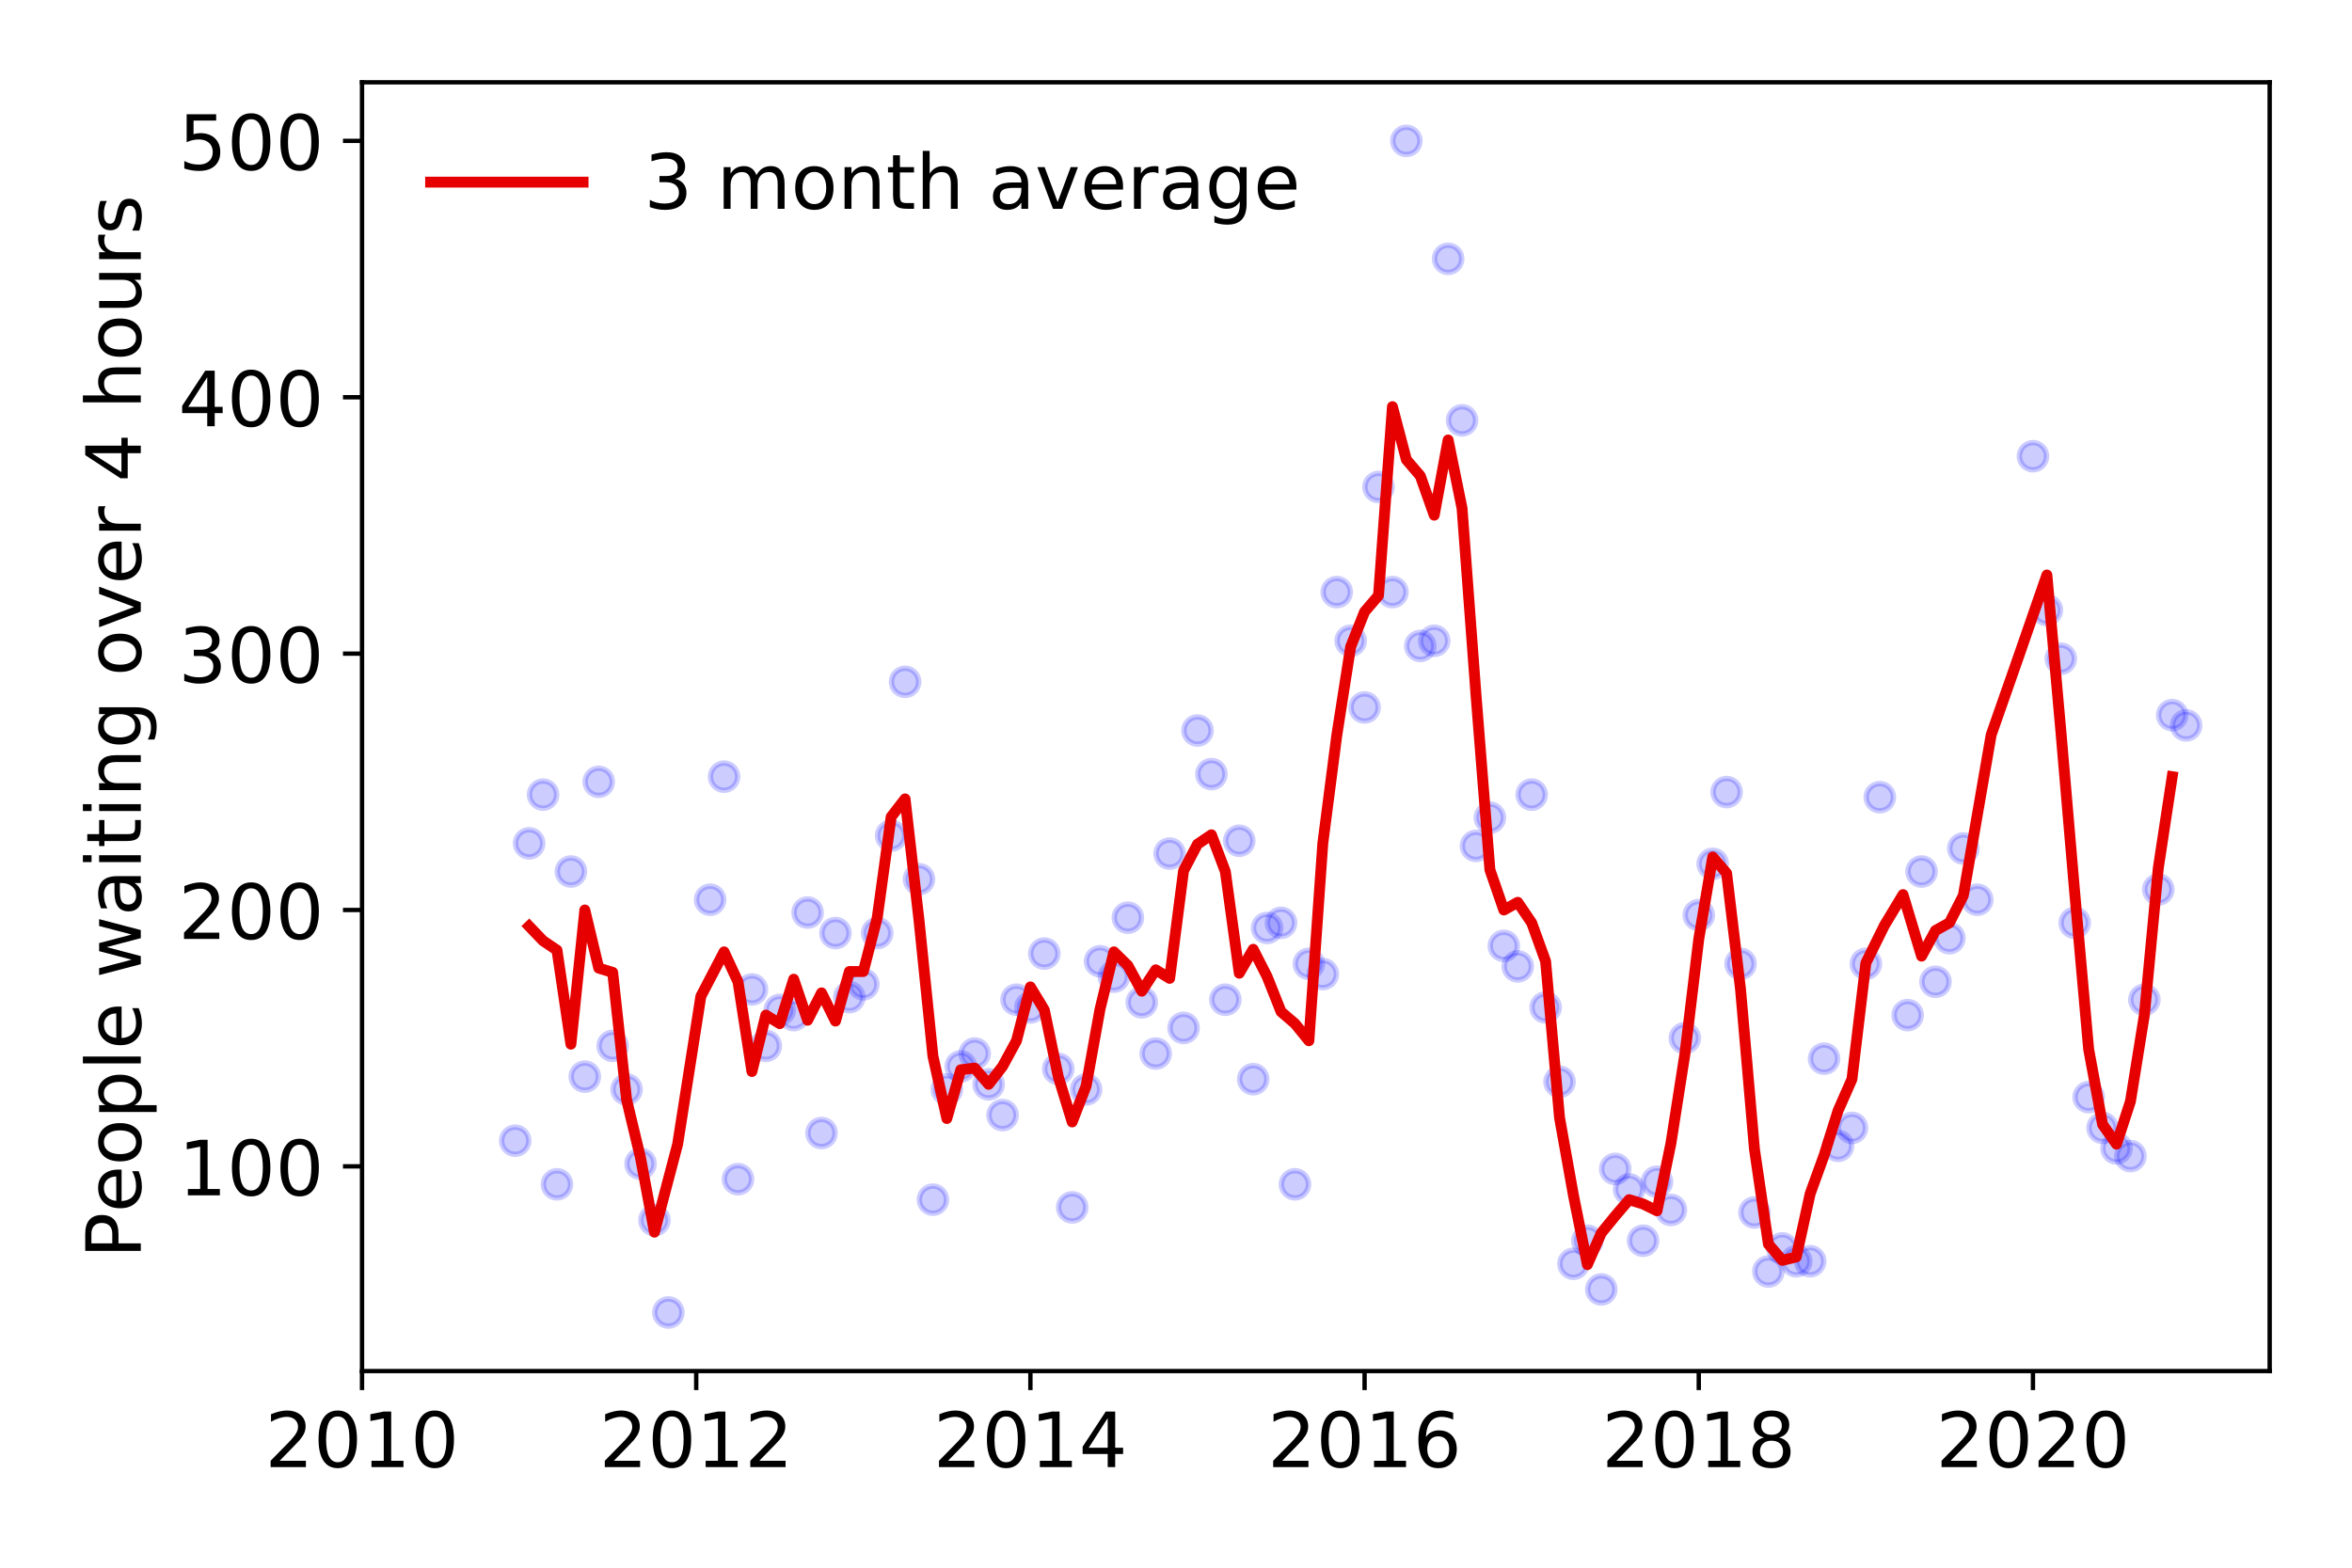 <?xml version="1.0" encoding="utf-8" standalone="no"?>
<!DOCTYPE svg PUBLIC "-//W3C//DTD SVG 1.1//EN"
  "http://www.w3.org/Graphics/SVG/1.1/DTD/svg11.dtd">
<!-- Created with matplotlib (https://matplotlib.org/) -->
<svg height="288pt" version="1.1" viewBox="0 0 432 288" width="432pt" xmlns="http://www.w3.org/2000/svg" xmlns:xlink="http://www.w3.org/1999/xlink">
 <defs>
  <style type="text/css">
*{stroke-linecap:butt;stroke-linejoin:round;}
  </style>
 </defs>
 <g id="figure_1">
  <g id="patch_1">
   <path d="M 0 288 
L 432 288 
L 432 0 
L 0 0 
z
" style="fill:#ffffff;"/>
  </g>
  <g id="axes_1">
   <g id="patch_2">
    <path d="M 66.495 251.88 
L 416.88 251.88 
L 416.88 15.12 
L 66.495 15.12 
z
" style="fill:#ffffff;"/>
   </g>
   <g id="matplotlib.axis_1">
    <g id="xtick_1">
     <g id="line2d_1">
      <defs>
       <path d="M 0 0 
L 0 3.5 
" id="m86bb447263" style="stroke:#000000;stroke-width:0.8;"/>
      </defs>
      <g>
       <use style="stroke:#000000;stroke-width:0.8;" x="66.495" xlink:href="#m86bb447263" y="251.88"/>
      </g>
     </g>
     <g id="text_1">
      <!-- 2010 -->
      <defs>
       <path d="M 19.188 8.297 
L 53.609 8.297 
L 53.609 0 
L 7.328 0 
L 7.328 8.297 
Q 12.938 14.109 22.625 23.891 
Q 32.328 33.688 34.812 36.531 
Q 39.547 41.844 41.422 45.531 
Q 43.312 49.219 43.312 52.781 
Q 43.312 58.594 39.234 62.25 
Q 35.156 65.922 28.609 65.922 
Q 23.969 65.922 18.812 64.312 
Q 13.672 62.703 7.812 59.422 
L 7.812 69.391 
Q 13.766 71.781 18.938 73 
Q 24.125 74.219 28.422 74.219 
Q 39.75 74.219 46.484 68.547 
Q 53.219 62.891 53.219 53.422 
Q 53.219 48.922 51.531 44.891 
Q 49.859 40.875 45.406 35.406 
Q 44.188 33.984 37.641 27.219 
Q 31.109 20.453 19.188 8.297 
z
" id="DejaVuSans-50"/>
       <path d="M 31.781 66.406 
Q 24.172 66.406 20.328 58.906 
Q 16.5 51.422 16.5 36.375 
Q 16.5 21.391 20.328 13.891 
Q 24.172 6.391 31.781 6.391 
Q 39.453 6.391 43.281 13.891 
Q 47.125 21.391 47.125 36.375 
Q 47.125 51.422 43.281 58.906 
Q 39.453 66.406 31.781 66.406 
z
M 31.781 74.219 
Q 44.047 74.219 50.516 64.516 
Q 56.984 54.828 56.984 36.375 
Q 56.984 17.969 50.516 8.266 
Q 44.047 -1.422 31.781 -1.422 
Q 19.531 -1.422 13.062 8.266 
Q 6.594 17.969 6.594 36.375 
Q 6.594 54.828 13.062 64.516 
Q 19.531 74.219 31.781 74.219 
z
" id="DejaVuSans-48"/>
       <path d="M 12.406 8.297 
L 28.516 8.297 
L 28.516 63.922 
L 10.984 60.406 
L 10.984 69.391 
L 28.422 72.906 
L 38.281 72.906 
L 38.281 8.297 
L 54.391 8.297 
L 54.391 0 
L 12.406 0 
z
" id="DejaVuSans-49"/>
      </defs>
      <g transform="translate(48.68 269.518)scale(0.14 -0.14)">
       <use xlink:href="#DejaVuSans-50"/>
       <use x="63.623" xlink:href="#DejaVuSans-48"/>
       <use x="127.246" xlink:href="#DejaVuSans-49"/>
       <use x="190.869" xlink:href="#DejaVuSans-48"/>
      </g>
     </g>
    </g>
    <g id="xtick_2">
     <g id="line2d_2">
      <g>
       <use style="stroke:#000000;stroke-width:0.8;" x="127.876" xlink:href="#m86bb447263" y="251.88"/>
      </g>
     </g>
     <g id="text_2">
      <!-- 2012 -->
      <g transform="translate(110.061 269.518)scale(0.14 -0.14)">
       <use xlink:href="#DejaVuSans-50"/>
       <use x="63.623" xlink:href="#DejaVuSans-48"/>
       <use x="127.246" xlink:href="#DejaVuSans-49"/>
       <use x="190.869" xlink:href="#DejaVuSans-50"/>
      </g>
     </g>
    </g>
    <g id="xtick_3">
     <g id="line2d_3">
      <g>
       <use style="stroke:#000000;stroke-width:0.8;" x="189.258" xlink:href="#m86bb447263" y="251.88"/>
      </g>
     </g>
     <g id="text_3">
      <!-- 2014 -->
      <defs>
       <path d="M 37.797 64.312 
L 12.891 25.391 
L 37.797 25.391 
z
M 35.203 72.906 
L 47.609 72.906 
L 47.609 25.391 
L 58.016 25.391 
L 58.016 17.188 
L 47.609 17.188 
L 47.609 0 
L 37.797 0 
L 37.797 17.188 
L 4.891 17.188 
L 4.891 26.703 
z
" id="DejaVuSans-52"/>
      </defs>
      <g transform="translate(171.443 269.518)scale(0.14 -0.14)">
       <use xlink:href="#DejaVuSans-50"/>
       <use x="63.623" xlink:href="#DejaVuSans-48"/>
       <use x="127.246" xlink:href="#DejaVuSans-49"/>
       <use x="190.869" xlink:href="#DejaVuSans-52"/>
      </g>
     </g>
    </g>
    <g id="xtick_4">
     <g id="line2d_4">
      <g>
       <use style="stroke:#000000;stroke-width:0.8;" x="250.639" xlink:href="#m86bb447263" y="251.88"/>
      </g>
     </g>
     <g id="text_4">
      <!-- 2016 -->
      <defs>
       <path d="M 33.016 40.375 
Q 26.375 40.375 22.484 35.828 
Q 18.609 31.297 18.609 23.391 
Q 18.609 15.531 22.484 10.953 
Q 26.375 6.391 33.016 6.391 
Q 39.656 6.391 43.531 10.953 
Q 47.406 15.531 47.406 23.391 
Q 47.406 31.297 43.531 35.828 
Q 39.656 40.375 33.016 40.375 
z
M 52.594 71.297 
L 52.594 62.312 
Q 48.875 64.062 45.094 64.984 
Q 41.312 65.922 37.594 65.922 
Q 27.828 65.922 22.672 59.328 
Q 17.531 52.734 16.797 39.406 
Q 19.672 43.656 24.016 45.922 
Q 28.375 48.188 33.594 48.188 
Q 44.578 48.188 50.953 41.516 
Q 57.328 34.859 57.328 23.391 
Q 57.328 12.156 50.688 5.359 
Q 44.047 -1.422 33.016 -1.422 
Q 20.359 -1.422 13.672 8.266 
Q 6.984 17.969 6.984 36.375 
Q 6.984 53.656 15.188 63.938 
Q 23.391 74.219 37.203 74.219 
Q 40.922 74.219 44.703 73.484 
Q 48.484 72.75 52.594 71.297 
z
" id="DejaVuSans-54"/>
      </defs>
      <g transform="translate(232.824 269.518)scale(0.14 -0.14)">
       <use xlink:href="#DejaVuSans-50"/>
       <use x="63.623" xlink:href="#DejaVuSans-48"/>
       <use x="127.246" xlink:href="#DejaVuSans-49"/>
       <use x="190.869" xlink:href="#DejaVuSans-54"/>
      </g>
     </g>
    </g>
    <g id="xtick_5">
     <g id="line2d_5">
      <g>
       <use style="stroke:#000000;stroke-width:0.8;" x="312.02" xlink:href="#m86bb447263" y="251.88"/>
      </g>
     </g>
     <g id="text_5">
      <!-- 2018 -->
      <defs>
       <path d="M 31.781 34.625 
Q 24.75 34.625 20.719 30.859 
Q 16.703 27.094 16.703 20.516 
Q 16.703 13.922 20.719 10.156 
Q 24.75 6.391 31.781 6.391 
Q 38.812 6.391 42.859 10.172 
Q 46.922 13.969 46.922 20.516 
Q 46.922 27.094 42.891 30.859 
Q 38.875 34.625 31.781 34.625 
z
M 21.922 38.812 
Q 15.578 40.375 12.031 44.719 
Q 8.5 49.078 8.5 55.328 
Q 8.5 64.062 14.719 69.141 
Q 20.953 74.219 31.781 74.219 
Q 42.672 74.219 48.875 69.141 
Q 55.078 64.062 55.078 55.328 
Q 55.078 49.078 51.531 44.719 
Q 48 40.375 41.703 38.812 
Q 48.828 37.156 52.797 32.312 
Q 56.781 27.484 56.781 20.516 
Q 56.781 9.906 50.312 4.234 
Q 43.844 -1.422 31.781 -1.422 
Q 19.734 -1.422 13.25 4.234 
Q 6.781 9.906 6.781 20.516 
Q 6.781 27.484 10.781 32.312 
Q 14.797 37.156 21.922 38.812 
z
M 18.312 54.391 
Q 18.312 48.734 21.844 45.562 
Q 25.391 42.391 31.781 42.391 
Q 38.141 42.391 41.719 45.562 
Q 45.312 48.734 45.312 54.391 
Q 45.312 60.062 41.719 63.234 
Q 38.141 66.406 31.781 66.406 
Q 25.391 66.406 21.844 63.234 
Q 18.312 60.062 18.312 54.391 
z
" id="DejaVuSans-56"/>
      </defs>
      <g transform="translate(294.205 269.518)scale(0.14 -0.14)">
       <use xlink:href="#DejaVuSans-50"/>
       <use x="63.623" xlink:href="#DejaVuSans-48"/>
       <use x="127.246" xlink:href="#DejaVuSans-49"/>
       <use x="190.869" xlink:href="#DejaVuSans-56"/>
      </g>
     </g>
    </g>
    <g id="xtick_6">
     <g id="line2d_6">
      <g>
       <use style="stroke:#000000;stroke-width:0.8;" x="373.402" xlink:href="#m86bb447263" y="251.88"/>
      </g>
     </g>
     <g id="text_6">
      <!-- 2020 -->
      <g transform="translate(355.587 269.518)scale(0.14 -0.14)">
       <use xlink:href="#DejaVuSans-50"/>
       <use x="63.623" xlink:href="#DejaVuSans-48"/>
       <use x="127.246" xlink:href="#DejaVuSans-50"/>
       <use x="190.869" xlink:href="#DejaVuSans-48"/>
      </g>
     </g>
    </g>
   </g>
   <g id="matplotlib.axis_2">
    <g id="ytick_1">
     <g id="line2d_7">
      <defs>
       <path d="M 0 0 
L -3.5 0 
" id="mdb6cf1e9c2" style="stroke:#000000;stroke-width:0.8;"/>
      </defs>
      <g>
       <use style="stroke:#000000;stroke-width:0.8;" x="66.495" xlink:href="#mdb6cf1e9c2" y="214.273"/>
      </g>
     </g>
     <g id="text_7">
      <!-- 100 -->
      <g transform="translate(32.773 219.591)scale(0.14 -0.14)">
       <use xlink:href="#DejaVuSans-49"/>
       <use x="63.623" xlink:href="#DejaVuSans-48"/>
       <use x="127.246" xlink:href="#DejaVuSans-48"/>
      </g>
     </g>
    </g>
    <g id="ytick_2">
     <g id="line2d_8">
      <g>
       <use style="stroke:#000000;stroke-width:0.8;" x="66.495" xlink:href="#mdb6cf1e9c2" y="167.175"/>
      </g>
     </g>
     <g id="text_8">
      <!-- 200 -->
      <g transform="translate(32.773 172.494)scale(0.14 -0.14)">
       <use xlink:href="#DejaVuSans-50"/>
       <use x="63.623" xlink:href="#DejaVuSans-48"/>
       <use x="127.246" xlink:href="#DejaVuSans-48"/>
      </g>
     </g>
    </g>
    <g id="ytick_3">
     <g id="line2d_9">
      <g>
       <use style="stroke:#000000;stroke-width:0.8;" x="66.495" xlink:href="#mdb6cf1e9c2" y="120.077"/>
      </g>
     </g>
     <g id="text_9">
      <!-- 300 -->
      <defs>
       <path d="M 40.578 39.312 
Q 47.656 37.797 51.625 33 
Q 55.609 28.219 55.609 21.188 
Q 55.609 10.406 48.188 4.484 
Q 40.766 -1.422 27.094 -1.422 
Q 22.516 -1.422 17.656 -0.516 
Q 12.797 0.391 7.625 2.203 
L 7.625 11.719 
Q 11.719 9.328 16.594 8.109 
Q 21.484 6.891 26.812 6.891 
Q 36.078 6.891 40.938 10.547 
Q 45.797 14.203 45.797 21.188 
Q 45.797 27.641 41.281 31.266 
Q 36.766 34.906 28.719 34.906 
L 20.219 34.906 
L 20.219 43.016 
L 29.109 43.016 
Q 36.375 43.016 40.234 45.922 
Q 44.094 48.828 44.094 54.297 
Q 44.094 59.906 40.109 62.906 
Q 36.141 65.922 28.719 65.922 
Q 24.656 65.922 20.016 65.031 
Q 15.375 64.156 9.812 62.312 
L 9.812 71.094 
Q 15.438 72.656 20.344 73.438 
Q 25.25 74.219 29.594 74.219 
Q 40.828 74.219 47.359 69.109 
Q 53.906 64.016 53.906 55.328 
Q 53.906 49.266 50.438 45.094 
Q 46.969 40.922 40.578 39.312 
z
" id="DejaVuSans-51"/>
      </defs>
      <g transform="translate(32.773 125.396)scale(0.14 -0.14)">
       <use xlink:href="#DejaVuSans-51"/>
       <use x="63.623" xlink:href="#DejaVuSans-48"/>
       <use x="127.246" xlink:href="#DejaVuSans-48"/>
      </g>
     </g>
    </g>
    <g id="ytick_4">
     <g id="line2d_10">
      <g>
       <use style="stroke:#000000;stroke-width:0.8;" x="66.495" xlink:href="#mdb6cf1e9c2" y="72.979"/>
      </g>
     </g>
     <g id="text_10">
      <!-- 400 -->
      <g transform="translate(32.773 78.298)scale(0.14 -0.14)">
       <use xlink:href="#DejaVuSans-52"/>
       <use x="63.623" xlink:href="#DejaVuSans-48"/>
       <use x="127.246" xlink:href="#DejaVuSans-48"/>
      </g>
     </g>
    </g>
    <g id="ytick_5">
     <g id="line2d_11">
      <g>
       <use style="stroke:#000000;stroke-width:0.8;" x="66.495" xlink:href="#mdb6cf1e9c2" y="25.882"/>
      </g>
     </g>
     <g id="text_11">
      <!-- 500 -->
      <defs>
       <path d="M 10.797 72.906 
L 49.516 72.906 
L 49.516 64.594 
L 19.828 64.594 
L 19.828 46.734 
Q 21.969 47.469 24.109 47.828 
Q 26.266 48.188 28.422 48.188 
Q 40.625 48.188 47.75 41.5 
Q 54.891 34.812 54.891 23.391 
Q 54.891 11.625 47.562 5.094 
Q 40.234 -1.422 26.906 -1.422 
Q 22.312 -1.422 17.547 -0.641 
Q 12.797 0.141 7.719 1.703 
L 7.719 11.625 
Q 12.109 9.234 16.797 8.062 
Q 21.484 6.891 26.703 6.891 
Q 35.156 6.891 40.078 11.328 
Q 45.016 15.766 45.016 23.391 
Q 45.016 31 40.078 35.438 
Q 35.156 39.891 26.703 39.891 
Q 22.75 39.891 18.812 39.016 
Q 14.891 38.141 10.797 36.281 
z
" id="DejaVuSans-53"/>
      </defs>
      <g transform="translate(32.773 31.201)scale(0.14 -0.14)">
       <use xlink:href="#DejaVuSans-53"/>
       <use x="63.623" xlink:href="#DejaVuSans-48"/>
       <use x="127.246" xlink:href="#DejaVuSans-48"/>
      </g>
     </g>
    </g>
    <g id="text_12">
     <!-- People waiting over 4 hours -->
     <defs>
      <path d="M 19.672 64.797 
L 19.672 37.406 
L 32.078 37.406 
Q 38.969 37.406 42.719 40.969 
Q 46.484 44.531 46.484 51.125 
Q 46.484 57.672 42.719 61.234 
Q 38.969 64.797 32.078 64.797 
z
M 9.812 72.906 
L 32.078 72.906 
Q 44.344 72.906 50.609 67.359 
Q 56.891 61.812 56.891 51.125 
Q 56.891 40.328 50.609 34.812 
Q 44.344 29.297 32.078 29.297 
L 19.672 29.297 
L 19.672 0 
L 9.812 0 
z
" id="DejaVuSans-80"/>
      <path d="M 56.203 29.594 
L 56.203 25.203 
L 14.891 25.203 
Q 15.484 15.922 20.484 11.062 
Q 25.484 6.203 34.422 6.203 
Q 39.594 6.203 44.453 7.469 
Q 49.312 8.734 54.109 11.281 
L 54.109 2.781 
Q 49.266 0.734 44.188 -0.344 
Q 39.109 -1.422 33.891 -1.422 
Q 20.797 -1.422 13.156 6.188 
Q 5.516 13.812 5.516 26.812 
Q 5.516 40.234 12.766 48.109 
Q 20.016 56 32.328 56 
Q 43.359 56 49.781 48.891 
Q 56.203 41.797 56.203 29.594 
z
M 47.219 32.234 
Q 47.125 39.594 43.094 43.984 
Q 39.062 48.391 32.422 48.391 
Q 24.906 48.391 20.391 44.141 
Q 15.875 39.891 15.188 32.172 
z
" id="DejaVuSans-101"/>
      <path d="M 30.609 48.391 
Q 23.391 48.391 19.188 42.75 
Q 14.984 37.109 14.984 27.297 
Q 14.984 17.484 19.156 11.844 
Q 23.344 6.203 30.609 6.203 
Q 37.797 6.203 41.984 11.859 
Q 46.188 17.531 46.188 27.297 
Q 46.188 37.016 41.984 42.703 
Q 37.797 48.391 30.609 48.391 
z
M 30.609 56 
Q 42.328 56 49.016 48.375 
Q 55.719 40.766 55.719 27.297 
Q 55.719 13.875 49.016 6.219 
Q 42.328 -1.422 30.609 -1.422 
Q 18.844 -1.422 12.172 6.219 
Q 5.516 13.875 5.516 27.297 
Q 5.516 40.766 12.172 48.375 
Q 18.844 56 30.609 56 
z
" id="DejaVuSans-111"/>
      <path d="M 18.109 8.203 
L 18.109 -20.797 
L 9.078 -20.797 
L 9.078 54.688 
L 18.109 54.688 
L 18.109 46.391 
Q 20.953 51.266 25.266 53.625 
Q 29.594 56 35.594 56 
Q 45.562 56 51.781 48.094 
Q 58.016 40.188 58.016 27.297 
Q 58.016 14.406 51.781 6.484 
Q 45.562 -1.422 35.594 -1.422 
Q 29.594 -1.422 25.266 0.953 
Q 20.953 3.328 18.109 8.203 
z
M 48.688 27.297 
Q 48.688 37.203 44.609 42.844 
Q 40.531 48.484 33.406 48.484 
Q 26.266 48.484 22.188 42.844 
Q 18.109 37.203 18.109 27.297 
Q 18.109 17.391 22.188 11.75 
Q 26.266 6.109 33.406 6.109 
Q 40.531 6.109 44.609 11.75 
Q 48.688 17.391 48.688 27.297 
z
" id="DejaVuSans-112"/>
      <path d="M 9.422 75.984 
L 18.406 75.984 
L 18.406 0 
L 9.422 0 
z
" id="DejaVuSans-108"/>
      <path id="DejaVuSans-32"/>
      <path d="M 4.203 54.688 
L 13.188 54.688 
L 24.422 12.016 
L 35.594 54.688 
L 46.188 54.688 
L 57.422 12.016 
L 68.609 54.688 
L 77.594 54.688 
L 63.281 0 
L 52.688 0 
L 40.922 44.828 
L 29.109 0 
L 18.5 0 
z
" id="DejaVuSans-119"/>
      <path d="M 34.281 27.484 
Q 23.391 27.484 19.188 25 
Q 14.984 22.516 14.984 16.5 
Q 14.984 11.719 18.141 8.906 
Q 21.297 6.109 26.703 6.109 
Q 34.188 6.109 38.703 11.406 
Q 43.219 16.703 43.219 25.484 
L 43.219 27.484 
z
M 52.203 31.203 
L 52.203 0 
L 43.219 0 
L 43.219 8.297 
Q 40.141 3.328 35.547 0.953 
Q 30.953 -1.422 24.312 -1.422 
Q 15.922 -1.422 10.953 3.297 
Q 6 8.016 6 15.922 
Q 6 25.141 12.172 29.828 
Q 18.359 34.516 30.609 34.516 
L 43.219 34.516 
L 43.219 35.406 
Q 43.219 41.609 39.141 45 
Q 35.062 48.391 27.688 48.391 
Q 23 48.391 18.547 47.266 
Q 14.109 46.141 10.016 43.891 
L 10.016 52.203 
Q 14.938 54.109 19.578 55.047 
Q 24.219 56 28.609 56 
Q 40.484 56 46.344 49.844 
Q 52.203 43.703 52.203 31.203 
z
" id="DejaVuSans-97"/>
      <path d="M 9.422 54.688 
L 18.406 54.688 
L 18.406 0 
L 9.422 0 
z
M 9.422 75.984 
L 18.406 75.984 
L 18.406 64.594 
L 9.422 64.594 
z
" id="DejaVuSans-105"/>
      <path d="M 18.312 70.219 
L 18.312 54.688 
L 36.812 54.688 
L 36.812 47.703 
L 18.312 47.703 
L 18.312 18.016 
Q 18.312 11.328 20.141 9.422 
Q 21.969 7.516 27.594 7.516 
L 36.812 7.516 
L 36.812 0 
L 27.594 0 
Q 17.188 0 13.234 3.875 
Q 9.281 7.766 9.281 18.016 
L 9.281 47.703 
L 2.688 47.703 
L 2.688 54.688 
L 9.281 54.688 
L 9.281 70.219 
z
" id="DejaVuSans-116"/>
      <path d="M 54.891 33.016 
L 54.891 0 
L 45.906 0 
L 45.906 32.719 
Q 45.906 40.484 42.875 44.328 
Q 39.844 48.188 33.797 48.188 
Q 26.516 48.188 22.312 43.547 
Q 18.109 38.922 18.109 30.906 
L 18.109 0 
L 9.078 0 
L 9.078 54.688 
L 18.109 54.688 
L 18.109 46.188 
Q 21.344 51.125 25.703 53.562 
Q 30.078 56 35.797 56 
Q 45.219 56 50.047 50.172 
Q 54.891 44.344 54.891 33.016 
z
" id="DejaVuSans-110"/>
      <path d="M 45.406 27.984 
Q 45.406 37.75 41.375 43.109 
Q 37.359 48.484 30.078 48.484 
Q 22.859 48.484 18.828 43.109 
Q 14.797 37.75 14.797 27.984 
Q 14.797 18.266 18.828 12.891 
Q 22.859 7.516 30.078 7.516 
Q 37.359 7.516 41.375 12.891 
Q 45.406 18.266 45.406 27.984 
z
M 54.391 6.781 
Q 54.391 -7.172 48.188 -13.984 
Q 42 -20.797 29.203 -20.797 
Q 24.469 -20.797 20.266 -20.094 
Q 16.062 -19.391 12.109 -17.922 
L 12.109 -9.188 
Q 16.062 -11.328 19.922 -12.344 
Q 23.781 -13.375 27.781 -13.375 
Q 36.625 -13.375 41.016 -8.766 
Q 45.406 -4.156 45.406 5.172 
L 45.406 9.625 
Q 42.625 4.781 38.281 2.391 
Q 33.938 0 27.875 0 
Q 17.828 0 11.672 7.656 
Q 5.516 15.328 5.516 27.984 
Q 5.516 40.672 11.672 48.328 
Q 17.828 56 27.875 56 
Q 33.938 56 38.281 53.609 
Q 42.625 51.219 45.406 46.391 
L 45.406 54.688 
L 54.391 54.688 
z
" id="DejaVuSans-103"/>
      <path d="M 2.984 54.688 
L 12.5 54.688 
L 29.594 8.797 
L 46.688 54.688 
L 56.203 54.688 
L 35.688 0 
L 23.484 0 
z
" id="DejaVuSans-118"/>
      <path d="M 41.109 46.297 
Q 39.594 47.172 37.812 47.578 
Q 36.031 48 33.891 48 
Q 26.266 48 22.188 43.047 
Q 18.109 38.094 18.109 28.812 
L 18.109 0 
L 9.078 0 
L 9.078 54.688 
L 18.109 54.688 
L 18.109 46.188 
Q 20.953 51.172 25.484 53.578 
Q 30.031 56 36.531 56 
Q 37.453 56 38.578 55.875 
Q 39.703 55.766 41.062 55.516 
z
" id="DejaVuSans-114"/>
      <path d="M 54.891 33.016 
L 54.891 0 
L 45.906 0 
L 45.906 32.719 
Q 45.906 40.484 42.875 44.328 
Q 39.844 48.188 33.797 48.188 
Q 26.516 48.188 22.312 43.547 
Q 18.109 38.922 18.109 30.906 
L 18.109 0 
L 9.078 0 
L 9.078 75.984 
L 18.109 75.984 
L 18.109 46.188 
Q 21.344 51.125 25.703 53.562 
Q 30.078 56 35.797 56 
Q 45.219 56 50.047 50.172 
Q 54.891 44.344 54.891 33.016 
z
" id="DejaVuSans-104"/>
      <path d="M 8.5 21.578 
L 8.5 54.688 
L 17.484 54.688 
L 17.484 21.922 
Q 17.484 14.156 20.5 10.266 
Q 23.531 6.391 29.594 6.391 
Q 36.859 6.391 41.078 11.031 
Q 45.312 15.672 45.312 23.688 
L 45.312 54.688 
L 54.297 54.688 
L 54.297 0 
L 45.312 0 
L 45.312 8.406 
Q 42.047 3.422 37.719 1 
Q 33.406 -1.422 27.688 -1.422 
Q 18.266 -1.422 13.375 4.438 
Q 8.5 10.297 8.5 21.578 
z
M 31.109 56 
z
" id="DejaVuSans-117"/>
      <path d="M 44.281 53.078 
L 44.281 44.578 
Q 40.484 46.531 36.375 47.5 
Q 32.281 48.484 27.875 48.484 
Q 21.188 48.484 17.844 46.438 
Q 14.5 44.391 14.5 40.281 
Q 14.5 37.156 16.891 35.375 
Q 19.281 33.594 26.516 31.984 
L 29.594 31.297 
Q 39.156 29.25 43.188 25.516 
Q 47.219 21.781 47.219 15.094 
Q 47.219 7.469 41.188 3.016 
Q 35.156 -1.422 24.609 -1.422 
Q 20.219 -1.422 15.453 -0.562 
Q 10.688 0.297 5.422 2 
L 5.422 11.281 
Q 10.406 8.688 15.234 7.391 
Q 20.062 6.109 24.812 6.109 
Q 31.156 6.109 34.562 8.281 
Q 37.984 10.453 37.984 14.406 
Q 37.984 18.062 35.516 20.016 
Q 33.062 21.969 24.703 23.781 
L 21.578 24.516 
Q 13.234 26.266 9.516 29.906 
Q 5.812 33.547 5.812 39.891 
Q 5.812 47.609 11.281 51.797 
Q 16.75 56 26.812 56 
Q 31.781 56 36.172 55.266 
Q 40.578 54.547 44.281 53.078 
z
" id="DejaVuSans-115"/>
     </defs>
     <g transform="translate(25.861 231.175)rotate(-90)scale(0.14 -0.14)">
      <use xlink:href="#DejaVuSans-80"/>
      <use x="60.256" xlink:href="#DejaVuSans-101"/>
      <use x="121.779" xlink:href="#DejaVuSans-111"/>
      <use x="182.961" xlink:href="#DejaVuSans-112"/>
      <use x="246.438" xlink:href="#DejaVuSans-108"/>
      <use x="274.221" xlink:href="#DejaVuSans-101"/>
      <use x="335.744" xlink:href="#DejaVuSans-32"/>
      <use x="367.531" xlink:href="#DejaVuSans-119"/>
      <use x="449.318" xlink:href="#DejaVuSans-97"/>
      <use x="510.598" xlink:href="#DejaVuSans-105"/>
      <use x="538.381" xlink:href="#DejaVuSans-116"/>
      <use x="577.59" xlink:href="#DejaVuSans-105"/>
      <use x="605.373" xlink:href="#DejaVuSans-110"/>
      <use x="668.752" xlink:href="#DejaVuSans-103"/>
      <use x="732.229" xlink:href="#DejaVuSans-32"/>
      <use x="764.016" xlink:href="#DejaVuSans-111"/>
      <use x="825.197" xlink:href="#DejaVuSans-118"/>
      <use x="884.377" xlink:href="#DejaVuSans-101"/>
      <use x="945.9" xlink:href="#DejaVuSans-114"/>
      <use x="987.014" xlink:href="#DejaVuSans-32"/>
      <use x="1018.801" xlink:href="#DejaVuSans-52"/>
      <use x="1082.424" xlink:href="#DejaVuSans-32"/>
      <use x="1114.211" xlink:href="#DejaVuSans-104"/>
      <use x="1177.59" xlink:href="#DejaVuSans-111"/>
      <use x="1238.771" xlink:href="#DejaVuSans-117"/>
      <use x="1302.15" xlink:href="#DejaVuSans-114"/>
      <use x="1343.264" xlink:href="#DejaVuSans-115"/>
     </g>
    </g>
   </g>
   <g id="line2d_12">
    <defs>
     <path d="M 0 2.5 
C 0.663 2.5 1.299 2.237 1.768 1.768 
C 2.237 1.299 2.5 0.663 2.5 0 
C 2.5 -0.663 2.237 -1.299 1.768 -1.768 
C 1.299 -2.237 0.663 -2.5 0 -2.5 
C -0.663 -2.5 -1.299 -2.237 -1.768 -1.768 
C -2.237 -1.299 -2.5 -0.663 -2.5 0 
C -2.5 0.663 -2.237 1.299 -1.768 1.768 
C -1.299 2.237 -0.663 2.5 0 2.5 
z
" id="mbd6eff663e" style="stroke:#0000ff;stroke-opacity:0.2;"/>
    </defs>
    <g clip-path="url(#p2f066dee40)">
     <use style="fill:#0000ff;fill-opacity:0.2;stroke:#0000ff;stroke-opacity:0.2;" x="401.535" xlink:href="#mbd6eff663e" y="133.265"/>
     <use style="fill:#0000ff;fill-opacity:0.2;stroke:#0000ff;stroke-opacity:0.2;" x="398.977" xlink:href="#mbd6eff663e" y="131.381"/>
     <use style="fill:#0000ff;fill-opacity:0.2;stroke:#0000ff;stroke-opacity:0.2;" x="396.42" xlink:href="#mbd6eff663e" y="163.407"/>
     <use style="fill:#0000ff;fill-opacity:0.2;stroke:#0000ff;stroke-opacity:0.2;" x="393.862" xlink:href="#mbd6eff663e" y="183.659"/>
     <use style="fill:#0000ff;fill-opacity:0.2;stroke:#0000ff;stroke-opacity:0.2;" x="391.304" xlink:href="#mbd6eff663e" y="212.389"/>
     <use style="fill:#0000ff;fill-opacity:0.2;stroke:#0000ff;stroke-opacity:0.2;" x="388.747" xlink:href="#mbd6eff663e" y="210.976"/>
     <use style="fill:#0000ff;fill-opacity:0.2;stroke:#0000ff;stroke-opacity:0.2;" x="386.189" xlink:href="#mbd6eff663e" y="207.208"/>
     <use style="fill:#0000ff;fill-opacity:0.2;stroke:#0000ff;stroke-opacity:0.2;" x="383.632" xlink:href="#mbd6eff663e" y="201.556"/>
     <use style="fill:#0000ff;fill-opacity:0.2;stroke:#0000ff;stroke-opacity:0.2;" x="381.074" xlink:href="#mbd6eff663e" y="169.53"/>
     <use style="fill:#0000ff;fill-opacity:0.2;stroke:#0000ff;stroke-opacity:0.2;" x="378.517" xlink:href="#mbd6eff663e" y="121.019"/>
     <use style="fill:#0000ff;fill-opacity:0.2;stroke:#0000ff;stroke-opacity:0.2;" x="375.959" xlink:href="#mbd6eff663e" y="112.071"/>
     <use style="fill:#0000ff;fill-opacity:0.2;stroke:#0000ff;stroke-opacity:0.2;" x="373.402" xlink:href="#mbd6eff663e" y="83.812"/>
     <use style="fill:#0000ff;fill-opacity:0.2;stroke:#0000ff;stroke-opacity:0.2;" x="363.171" xlink:href="#mbd6eff663e" y="165.291"/>
     <use style="fill:#0000ff;fill-opacity:0.2;stroke:#0000ff;stroke-opacity:0.2;" x="360.614" xlink:href="#mbd6eff663e" y="155.871"/>
     <use style="fill:#0000ff;fill-opacity:0.2;stroke:#0000ff;stroke-opacity:0.2;" x="358.056" xlink:href="#mbd6eff663e" y="172.356"/>
     <use style="fill:#0000ff;fill-opacity:0.2;stroke:#0000ff;stroke-opacity:0.2;" x="355.499" xlink:href="#mbd6eff663e" y="180.362"/>
     <use style="fill:#0000ff;fill-opacity:0.2;stroke:#0000ff;stroke-opacity:0.2;" x="352.941" xlink:href="#mbd6eff663e" y="160.11"/>
     <use style="fill:#0000ff;fill-opacity:0.2;stroke:#0000ff;stroke-opacity:0.2;" x="350.384" xlink:href="#mbd6eff663e" y="186.485"/>
     <use style="fill:#0000ff;fill-opacity:0.2;stroke:#0000ff;stroke-opacity:0.2;" x="345.268" xlink:href="#mbd6eff663e" y="146.452"/>
     <use style="fill:#0000ff;fill-opacity:0.2;stroke:#0000ff;stroke-opacity:0.2;" x="342.711" xlink:href="#mbd6eff663e" y="177.065"/>
     <use style="fill:#0000ff;fill-opacity:0.2;stroke:#0000ff;stroke-opacity:0.2;" x="340.153" xlink:href="#mbd6eff663e" y="207.208"/>
     <use style="fill:#0000ff;fill-opacity:0.2;stroke:#0000ff;stroke-opacity:0.2;" x="337.596" xlink:href="#mbd6eff663e" y="210.505"/>
     <use style="fill:#0000ff;fill-opacity:0.2;stroke:#0000ff;stroke-opacity:0.2;" x="335.038" xlink:href="#mbd6eff663e" y="194.491"/>
     <use style="fill:#0000ff;fill-opacity:0.2;stroke:#0000ff;stroke-opacity:0.2;" x="332.481" xlink:href="#mbd6eff663e" y="231.699"/>
     <use style="fill:#0000ff;fill-opacity:0.2;stroke:#0000ff;stroke-opacity:0.2;" x="329.923" xlink:href="#mbd6eff663e" y="231.699"/>
     <use style="fill:#0000ff;fill-opacity:0.2;stroke:#0000ff;stroke-opacity:0.2;" x="327.366" xlink:href="#mbd6eff663e" y="229.344"/>
     <use style="fill:#0000ff;fill-opacity:0.2;stroke:#0000ff;stroke-opacity:0.2;" x="324.808" xlink:href="#mbd6eff663e" y="233.583"/>
     <use style="fill:#0000ff;fill-opacity:0.2;stroke:#0000ff;stroke-opacity:0.2;" x="322.25" xlink:href="#mbd6eff663e" y="222.75"/>
     <use style="fill:#0000ff;fill-opacity:0.2;stroke:#0000ff;stroke-opacity:0.2;" x="319.693" xlink:href="#mbd6eff663e" y="177.065"/>
     <use style="fill:#0000ff;fill-opacity:0.2;stroke:#0000ff;stroke-opacity:0.2;" x="317.135" xlink:href="#mbd6eff663e" y="145.51"/>
     <use style="fill:#0000ff;fill-opacity:0.2;stroke:#0000ff;stroke-opacity:0.2;" x="314.578" xlink:href="#mbd6eff663e" y="158.697"/>
     <use style="fill:#0000ff;fill-opacity:0.2;stroke:#0000ff;stroke-opacity:0.2;" x="312.02" xlink:href="#mbd6eff663e" y="168.117"/>
     <use style="fill:#0000ff;fill-opacity:0.2;stroke:#0000ff;stroke-opacity:0.2;" x="309.463" xlink:href="#mbd6eff663e" y="190.724"/>
     <use style="fill:#0000ff;fill-opacity:0.2;stroke:#0000ff;stroke-opacity:0.2;" x="306.905" xlink:href="#mbd6eff663e" y="222.279"/>
     <use style="fill:#0000ff;fill-opacity:0.2;stroke:#0000ff;stroke-opacity:0.2;" x="304.348" xlink:href="#mbd6eff663e" y="217.098"/>
     <use style="fill:#0000ff;fill-opacity:0.2;stroke:#0000ff;stroke-opacity:0.2;" x="301.79" xlink:href="#mbd6eff663e" y="227.931"/>
     <use style="fill:#0000ff;fill-opacity:0.2;stroke:#0000ff;stroke-opacity:0.2;" x="299.232" xlink:href="#mbd6eff663e" y="218.511"/>
     <use style="fill:#0000ff;fill-opacity:0.2;stroke:#0000ff;stroke-opacity:0.2;" x="296.675" xlink:href="#mbd6eff663e" y="214.743"/>
     <use style="fill:#0000ff;fill-opacity:0.2;stroke:#0000ff;stroke-opacity:0.2;" x="294.117" xlink:href="#mbd6eff663e" y="236.879"/>
     <use style="fill:#0000ff;fill-opacity:0.2;stroke:#0000ff;stroke-opacity:0.2;" x="291.56" xlink:href="#mbd6eff663e" y="227.931"/>
     <use style="fill:#0000ff;fill-opacity:0.2;stroke:#0000ff;stroke-opacity:0.2;" x="289.002" xlink:href="#mbd6eff663e" y="232.17"/>
     <use style="fill:#0000ff;fill-opacity:0.2;stroke:#0000ff;stroke-opacity:0.2;" x="286.445" xlink:href="#mbd6eff663e" y="198.73"/>
     <use style="fill:#0000ff;fill-opacity:0.2;stroke:#0000ff;stroke-opacity:0.2;" x="283.887" xlink:href="#mbd6eff663e" y="185.072"/>
     <use style="fill:#0000ff;fill-opacity:0.2;stroke:#0000ff;stroke-opacity:0.2;" x="281.33" xlink:href="#mbd6eff663e" y="145.981"/>
     <use style="fill:#0000ff;fill-opacity:0.2;stroke:#0000ff;stroke-opacity:0.2;" x="278.772" xlink:href="#mbd6eff663e" y="177.536"/>
     <use style="fill:#0000ff;fill-opacity:0.2;stroke:#0000ff;stroke-opacity:0.2;" x="276.214" xlink:href="#mbd6eff663e" y="173.769"/>
     <use style="fill:#0000ff;fill-opacity:0.2;stroke:#0000ff;stroke-opacity:0.2;" x="273.657" xlink:href="#mbd6eff663e" y="150.22"/>
     <use style="fill:#0000ff;fill-opacity:0.2;stroke:#0000ff;stroke-opacity:0.2;" x="271.099" xlink:href="#mbd6eff663e" y="155.4"/>
     <use style="fill:#0000ff;fill-opacity:0.2;stroke:#0000ff;stroke-opacity:0.2;" x="268.542" xlink:href="#mbd6eff663e" y="77.218"/>
     <use style="fill:#0000ff;fill-opacity:0.2;stroke:#0000ff;stroke-opacity:0.2;" x="265.984" xlink:href="#mbd6eff663e" y="47.547"/>
     <use style="fill:#0000ff;fill-opacity:0.2;stroke:#0000ff;stroke-opacity:0.2;" x="263.427" xlink:href="#mbd6eff663e" y="117.722"/>
     <use style="fill:#0000ff;fill-opacity:0.2;stroke:#0000ff;stroke-opacity:0.2;" x="260.869" xlink:href="#mbd6eff663e" y="118.664"/>
     <use style="fill:#0000ff;fill-opacity:0.2;stroke:#0000ff;stroke-opacity:0.2;" x="258.312" xlink:href="#mbd6eff663e" y="25.882"/>
     <use style="fill:#0000ff;fill-opacity:0.2;stroke:#0000ff;stroke-opacity:0.2;" x="255.754" xlink:href="#mbd6eff663e" y="108.774"/>
     <use style="fill:#0000ff;fill-opacity:0.2;stroke:#0000ff;stroke-opacity:0.2;" x="253.196" xlink:href="#mbd6eff663e" y="89.464"/>
     <use style="fill:#0000ff;fill-opacity:0.2;stroke:#0000ff;stroke-opacity:0.2;" x="250.639" xlink:href="#mbd6eff663e" y="129.968"/>
     <use style="fill:#0000ff;fill-opacity:0.2;stroke:#0000ff;stroke-opacity:0.2;" x="248.081" xlink:href="#mbd6eff663e" y="117.722"/>
     <use style="fill:#0000ff;fill-opacity:0.2;stroke:#0000ff;stroke-opacity:0.2;" x="245.524" xlink:href="#mbd6eff663e" y="108.774"/>
     <use style="fill:#0000ff;fill-opacity:0.2;stroke:#0000ff;stroke-opacity:0.2;" x="242.966" xlink:href="#mbd6eff663e" y="178.949"/>
     <use style="fill:#0000ff;fill-opacity:0.2;stroke:#0000ff;stroke-opacity:0.2;" x="240.409" xlink:href="#mbd6eff663e" y="177.065"/>
     <use style="fill:#0000ff;fill-opacity:0.2;stroke:#0000ff;stroke-opacity:0.2;" x="237.851" xlink:href="#mbd6eff663e" y="217.569"/>
     <use style="fill:#0000ff;fill-opacity:0.2;stroke:#0000ff;stroke-opacity:0.2;" x="235.294" xlink:href="#mbd6eff663e" y="169.53"/>
     <use style="fill:#0000ff;fill-opacity:0.2;stroke:#0000ff;stroke-opacity:0.2;" x="232.736" xlink:href="#mbd6eff663e" y="170.472"/>
     <use style="fill:#0000ff;fill-opacity:0.2;stroke:#0000ff;stroke-opacity:0.2;" x="230.179" xlink:href="#mbd6eff663e" y="198.259"/>
     <use style="fill:#0000ff;fill-opacity:0.2;stroke:#0000ff;stroke-opacity:0.2;" x="227.621" xlink:href="#mbd6eff663e" y="154.458"/>
     <use style="fill:#0000ff;fill-opacity:0.2;stroke:#0000ff;stroke-opacity:0.2;" x="225.063" xlink:href="#mbd6eff663e" y="183.659"/>
     <use style="fill:#0000ff;fill-opacity:0.2;stroke:#0000ff;stroke-opacity:0.2;" x="222.506" xlink:href="#mbd6eff663e" y="142.213"/>
     <use style="fill:#0000ff;fill-opacity:0.2;stroke:#0000ff;stroke-opacity:0.2;" x="219.948" xlink:href="#mbd6eff663e" y="134.206"/>
     <use style="fill:#0000ff;fill-opacity:0.2;stroke:#0000ff;stroke-opacity:0.2;" x="217.391" xlink:href="#mbd6eff663e" y="188.84"/>
     <use style="fill:#0000ff;fill-opacity:0.2;stroke:#0000ff;stroke-opacity:0.2;" x="214.833" xlink:href="#mbd6eff663e" y="156.813"/>
     <use style="fill:#0000ff;fill-opacity:0.2;stroke:#0000ff;stroke-opacity:0.2;" x="212.276" xlink:href="#mbd6eff663e" y="193.55"/>
     <use style="fill:#0000ff;fill-opacity:0.2;stroke:#0000ff;stroke-opacity:0.2;" x="209.718" xlink:href="#mbd6eff663e" y="184.13"/>
     <use style="fill:#0000ff;fill-opacity:0.2;stroke:#0000ff;stroke-opacity:0.2;" x="207.161" xlink:href="#mbd6eff663e" y="168.588"/>
     <use style="fill:#0000ff;fill-opacity:0.2;stroke:#0000ff;stroke-opacity:0.2;" x="204.603" xlink:href="#mbd6eff663e" y="179.42"/>
     <use style="fill:#0000ff;fill-opacity:0.2;stroke:#0000ff;stroke-opacity:0.2;" x="202.045" xlink:href="#mbd6eff663e" y="176.594"/>
     <use style="fill:#0000ff;fill-opacity:0.2;stroke:#0000ff;stroke-opacity:0.2;" x="199.488" xlink:href="#mbd6eff663e" y="200.143"/>
     <use style="fill:#0000ff;fill-opacity:0.2;stroke:#0000ff;stroke-opacity:0.2;" x="196.93" xlink:href="#mbd6eff663e" y="221.808"/>
     <use style="fill:#0000ff;fill-opacity:0.2;stroke:#0000ff;stroke-opacity:0.2;" x="194.373" xlink:href="#mbd6eff663e" y="196.375"/>
     <use style="fill:#0000ff;fill-opacity:0.2;stroke:#0000ff;stroke-opacity:0.2;" x="191.815" xlink:href="#mbd6eff663e" y="175.181"/>
     <use style="fill:#0000ff;fill-opacity:0.2;stroke:#0000ff;stroke-opacity:0.2;" x="189.258" xlink:href="#mbd6eff663e" y="185.072"/>
     <use style="fill:#0000ff;fill-opacity:0.2;stroke:#0000ff;stroke-opacity:0.2;" x="186.7" xlink:href="#mbd6eff663e" y="183.659"/>
     <use style="fill:#0000ff;fill-opacity:0.2;stroke:#0000ff;stroke-opacity:0.2;" x="184.143" xlink:href="#mbd6eff663e" y="204.853"/>
     <use style="fill:#0000ff;fill-opacity:0.2;stroke:#0000ff;stroke-opacity:0.2;" x="181.585" xlink:href="#mbd6eff663e" y="199.201"/>
     <use style="fill:#0000ff;fill-opacity:0.2;stroke:#0000ff;stroke-opacity:0.2;" x="179.027" xlink:href="#mbd6eff663e" y="193.55"/>
     <use style="fill:#0000ff;fill-opacity:0.2;stroke:#0000ff;stroke-opacity:0.2;" x="176.47" xlink:href="#mbd6eff663e" y="195.904"/>
     <use style="fill:#0000ff;fill-opacity:0.2;stroke:#0000ff;stroke-opacity:0.2;" x="173.912" xlink:href="#mbd6eff663e" y="200.143"/>
     <use style="fill:#0000ff;fill-opacity:0.2;stroke:#0000ff;stroke-opacity:0.2;" x="171.355" xlink:href="#mbd6eff663e" y="220.395"/>
     <use style="fill:#0000ff;fill-opacity:0.2;stroke:#0000ff;stroke-opacity:0.2;" x="168.797" xlink:href="#mbd6eff663e" y="161.523"/>
     <use style="fill:#0000ff;fill-opacity:0.2;stroke:#0000ff;stroke-opacity:0.2;" x="166.24" xlink:href="#mbd6eff663e" y="125.258"/>
     <use style="fill:#0000ff;fill-opacity:0.2;stroke:#0000ff;stroke-opacity:0.2;" x="163.682" xlink:href="#mbd6eff663e" y="153.517"/>
     <use style="fill:#0000ff;fill-opacity:0.2;stroke:#0000ff;stroke-opacity:0.2;" x="161.125" xlink:href="#mbd6eff663e" y="171.414"/>
     <use style="fill:#0000ff;fill-opacity:0.2;stroke:#0000ff;stroke-opacity:0.2;" x="158.567" xlink:href="#mbd6eff663e" y="180.833"/>
     <use style="fill:#0000ff;fill-opacity:0.2;stroke:#0000ff;stroke-opacity:0.2;" x="156.009" xlink:href="#mbd6eff663e" y="183.188"/>
     <use style="fill:#0000ff;fill-opacity:0.2;stroke:#0000ff;stroke-opacity:0.2;" x="153.452" xlink:href="#mbd6eff663e" y="171.414"/>
     <use style="fill:#0000ff;fill-opacity:0.2;stroke:#0000ff;stroke-opacity:0.2;" x="150.894" xlink:href="#mbd6eff663e" y="208.15"/>
     <use style="fill:#0000ff;fill-opacity:0.2;stroke:#0000ff;stroke-opacity:0.2;" x="148.337" xlink:href="#mbd6eff663e" y="167.646"/>
     <use style="fill:#0000ff;fill-opacity:0.2;stroke:#0000ff;stroke-opacity:0.2;" x="145.779" xlink:href="#mbd6eff663e" y="186.485"/>
     <use style="fill:#0000ff;fill-opacity:0.2;stroke:#0000ff;stroke-opacity:0.2;" x="143.222" xlink:href="#mbd6eff663e" y="185.543"/>
     <use style="fill:#0000ff;fill-opacity:0.2;stroke:#0000ff;stroke-opacity:0.2;" x="140.664" xlink:href="#mbd6eff663e" y="192.137"/>
     <use style="fill:#0000ff;fill-opacity:0.2;stroke:#0000ff;stroke-opacity:0.2;" x="138.107" xlink:href="#mbd6eff663e" y="181.775"/>
     <use style="fill:#0000ff;fill-opacity:0.2;stroke:#0000ff;stroke-opacity:0.2;" x="135.549" xlink:href="#mbd6eff663e" y="216.627"/>
     <use style="fill:#0000ff;fill-opacity:0.2;stroke:#0000ff;stroke-opacity:0.2;" x="132.991" xlink:href="#mbd6eff663e" y="142.684"/>
     <use style="fill:#0000ff;fill-opacity:0.2;stroke:#0000ff;stroke-opacity:0.2;" x="130.434" xlink:href="#mbd6eff663e" y="165.291"/>
     <use style="fill:#0000ff;fill-opacity:0.2;stroke:#0000ff;stroke-opacity:0.2;" x="122.761" xlink:href="#mbd6eff663e" y="241.118"/>
     <use style="fill:#0000ff;fill-opacity:0.2;stroke:#0000ff;stroke-opacity:0.2;" x="120.204" xlink:href="#mbd6eff663e" y="224.163"/>
     <use style="fill:#0000ff;fill-opacity:0.2;stroke:#0000ff;stroke-opacity:0.2;" x="117.646" xlink:href="#mbd6eff663e" y="213.802"/>
     <use style="fill:#0000ff;fill-opacity:0.2;stroke:#0000ff;stroke-opacity:0.2;" x="115.089" xlink:href="#mbd6eff663e" y="200.143"/>
     <use style="fill:#0000ff;fill-opacity:0.2;stroke:#0000ff;stroke-opacity:0.2;" x="112.531" xlink:href="#mbd6eff663e" y="192.137"/>
     <use style="fill:#0000ff;fill-opacity:0.2;stroke:#0000ff;stroke-opacity:0.2;" x="109.973" xlink:href="#mbd6eff663e" y="143.626"/>
     <use style="fill:#0000ff;fill-opacity:0.2;stroke:#0000ff;stroke-opacity:0.2;" x="107.416" xlink:href="#mbd6eff663e" y="197.788"/>
     <use style="fill:#0000ff;fill-opacity:0.2;stroke:#0000ff;stroke-opacity:0.2;" x="104.858" xlink:href="#mbd6eff663e" y="160.11"/>
     <use style="fill:#0000ff;fill-opacity:0.2;stroke:#0000ff;stroke-opacity:0.2;" x="102.301" xlink:href="#mbd6eff663e" y="217.569"/>
     <use style="fill:#0000ff;fill-opacity:0.2;stroke:#0000ff;stroke-opacity:0.2;" x="99.743" xlink:href="#mbd6eff663e" y="145.981"/>
     <use style="fill:#0000ff;fill-opacity:0.2;stroke:#0000ff;stroke-opacity:0.2;" x="97.186" xlink:href="#mbd6eff663e" y="154.929"/>
     <use style="fill:#0000ff;fill-opacity:0.2;stroke:#0000ff;stroke-opacity:0.2;" x="94.628" xlink:href="#mbd6eff663e" y="209.563"/>
    </g>
   </g>
   <g id="line2d_13">
    <path clip-path="url(#p2f066dee40)" d="M 398.977 142.684 
L 396.42 159.482 
L 393.862 186.485 
L 391.304 202.341 
L 388.747 210.191 
L 386.189 206.58 
L 383.632 192.765 
L 381.074 164.035 
L 378.517 134.206 
L 375.959 105.634 
L 370.844 120.391 
L 365.729 134.991 
L 360.614 164.506 
L 358.056 169.53 
L 355.499 170.943 
L 352.941 175.652 
L 349.531 164.349 
L 346.121 170.001 
L 342.711 176.908 
L 340.153 198.259 
L 337.596 204.068 
L 335.038 212.232 
L 332.481 219.296 
L 329.923 230.914 
L 327.366 231.542 
L 324.808 228.559 
L 322.25 211.133 
L 319.693 181.775 
L 317.135 160.424 
L 314.578 157.441 
L 312.02 172.513 
L 309.463 193.707 
L 306.905 210.034 
L 304.348 222.436 
L 301.79 221.18 
L 299.232 220.395 
L 296.675 223.378 
L 294.117 226.518 
L 291.56 232.327 
L 289.002 219.61 
L 286.445 205.324 
L 283.887 176.594 
L 281.33 169.53 
L 278.772 165.762 
L 276.214 167.175 
L 273.657 159.796 
L 271.099 127.613 
L 268.542 93.388 
L 265.984 80.829 
L 263.427 94.644 
L 260.869 87.423 
L 258.312 84.44 
L 255.754 74.706 
L 253.196 109.402 
L 250.639 112.385 
L 248.081 118.821 
L 245.524 135.148 
L 242.966 154.929 
L 240.409 191.195 
L 237.851 188.055 
L 235.294 185.857 
L 232.736 179.42 
L 230.179 174.396 
L 227.621 178.792 
L 225.063 160.11 
L 222.506 153.36 
L 219.948 155.086 
L 217.391 159.953 
L 214.833 179.734 
L 212.276 178.164 
L 209.718 182.089 
L 207.161 177.379 
L 204.603 174.867 
L 202.045 185.386 
L 199.488 199.515 
L 196.93 206.109 
L 194.373 197.788 
L 191.815 185.543 
L 189.258 181.304 
L 186.7 191.195 
L 184.143 195.904 
L 181.585 199.201 
L 179.027 196.218 
L 176.47 196.532 
L 173.912 205.481 
L 171.355 194.021 
L 168.797 169.059 
L 166.24 146.766 
L 163.682 150.063 
L 161.125 168.588 
L 158.567 178.478 
L 156.009 178.478 
L 153.452 187.584 
L 150.894 182.403 
L 148.337 187.427 
L 145.779 179.891 
L 143.222 188.055 
L 140.664 186.485 
L 138.107 196.846 
L 135.549 180.362 
L 132.991 174.867 
L 128.729 183.031 
L 124.466 210.191 
L 120.204 226.361 
L 117.646 212.703 
L 115.089 202.027 
L 112.531 178.635 
L 109.973 177.85 
L 107.416 167.175 
L 104.858 191.823 
L 102.301 174.553 
L 99.743 172.827 
L 97.186 170.158 
" style="fill:none;stroke:#e60000;stroke-linecap:square;stroke-width:2;"/>
   </g>
   <g id="patch_3">
    <path d="M 66.495 251.88 
L 66.495 15.12 
" style="fill:none;stroke:#000000;stroke-linecap:square;stroke-linejoin:miter;stroke-width:0.8;"/>
   </g>
   <g id="patch_4">
    <path d="M 416.88 251.88 
L 416.88 15.12 
" style="fill:none;stroke:#000000;stroke-linecap:square;stroke-linejoin:miter;stroke-width:0.8;"/>
   </g>
   <g id="patch_5">
    <path d="M 66.495 251.88 
L 416.88 251.88 
" style="fill:none;stroke:#000000;stroke-linecap:square;stroke-linejoin:miter;stroke-width:0.8;"/>
   </g>
   <g id="patch_6">
    <path d="M 66.495 15.12 
L 416.88 15.12 
" style="fill:none;stroke:#000000;stroke-linecap:square;stroke-linejoin:miter;stroke-width:0.8;"/>
   </g>
   <g id="legend_1">
    <g id="line2d_14">
     <path d="M 79.095 33.458 
L 107.095 33.458 
" style="fill:none;stroke:#e60000;stroke-linecap:square;stroke-width:2;"/>
    </g>
    <g id="line2d_15"/>
    <g id="text_13">
     <!-- 3 month average -->
     <defs>
      <path d="M 52 44.188 
Q 55.375 50.25 60.062 53.125 
Q 64.75 56 71.094 56 
Q 79.641 56 84.281 50.016 
Q 88.922 44.047 88.922 33.016 
L 88.922 0 
L 79.891 0 
L 79.891 32.719 
Q 79.891 40.578 77.094 44.375 
Q 74.312 48.188 68.609 48.188 
Q 61.625 48.188 57.562 43.547 
Q 53.516 38.922 53.516 30.906 
L 53.516 0 
L 44.484 0 
L 44.484 32.719 
Q 44.484 40.625 41.703 44.406 
Q 38.922 48.188 33.109 48.188 
Q 26.219 48.188 22.156 43.531 
Q 18.109 38.875 18.109 30.906 
L 18.109 0 
L 9.078 0 
L 9.078 54.688 
L 18.109 54.688 
L 18.109 46.188 
Q 21.188 51.219 25.484 53.609 
Q 29.781 56 35.688 56 
Q 41.656 56 45.828 52.969 
Q 50 49.953 52 44.188 
z
" id="DejaVuSans-109"/>
     </defs>
     <g transform="translate(118.295 38.358)scale(0.14 -0.14)">
      <use xlink:href="#DejaVuSans-51"/>
      <use x="63.623" xlink:href="#DejaVuSans-32"/>
      <use x="95.41" xlink:href="#DejaVuSans-109"/>
      <use x="192.822" xlink:href="#DejaVuSans-111"/>
      <use x="254.004" xlink:href="#DejaVuSans-110"/>
      <use x="317.383" xlink:href="#DejaVuSans-116"/>
      <use x="356.592" xlink:href="#DejaVuSans-104"/>
      <use x="419.971" xlink:href="#DejaVuSans-32"/>
      <use x="451.758" xlink:href="#DejaVuSans-97"/>
      <use x="513.037" xlink:href="#DejaVuSans-118"/>
      <use x="572.217" xlink:href="#DejaVuSans-101"/>
      <use x="633.74" xlink:href="#DejaVuSans-114"/>
      <use x="674.854" xlink:href="#DejaVuSans-97"/>
      <use x="736.133" xlink:href="#DejaVuSans-103"/>
      <use x="799.609" xlink:href="#DejaVuSans-101"/>
     </g>
    </g>
   </g>
  </g>
 </g>
 <defs>
  <clipPath id="p2f066dee40">
   <rect height="236.76" width="350.385" x="66.495" y="15.12"/>
  </clipPath>
 </defs>
</svg>
